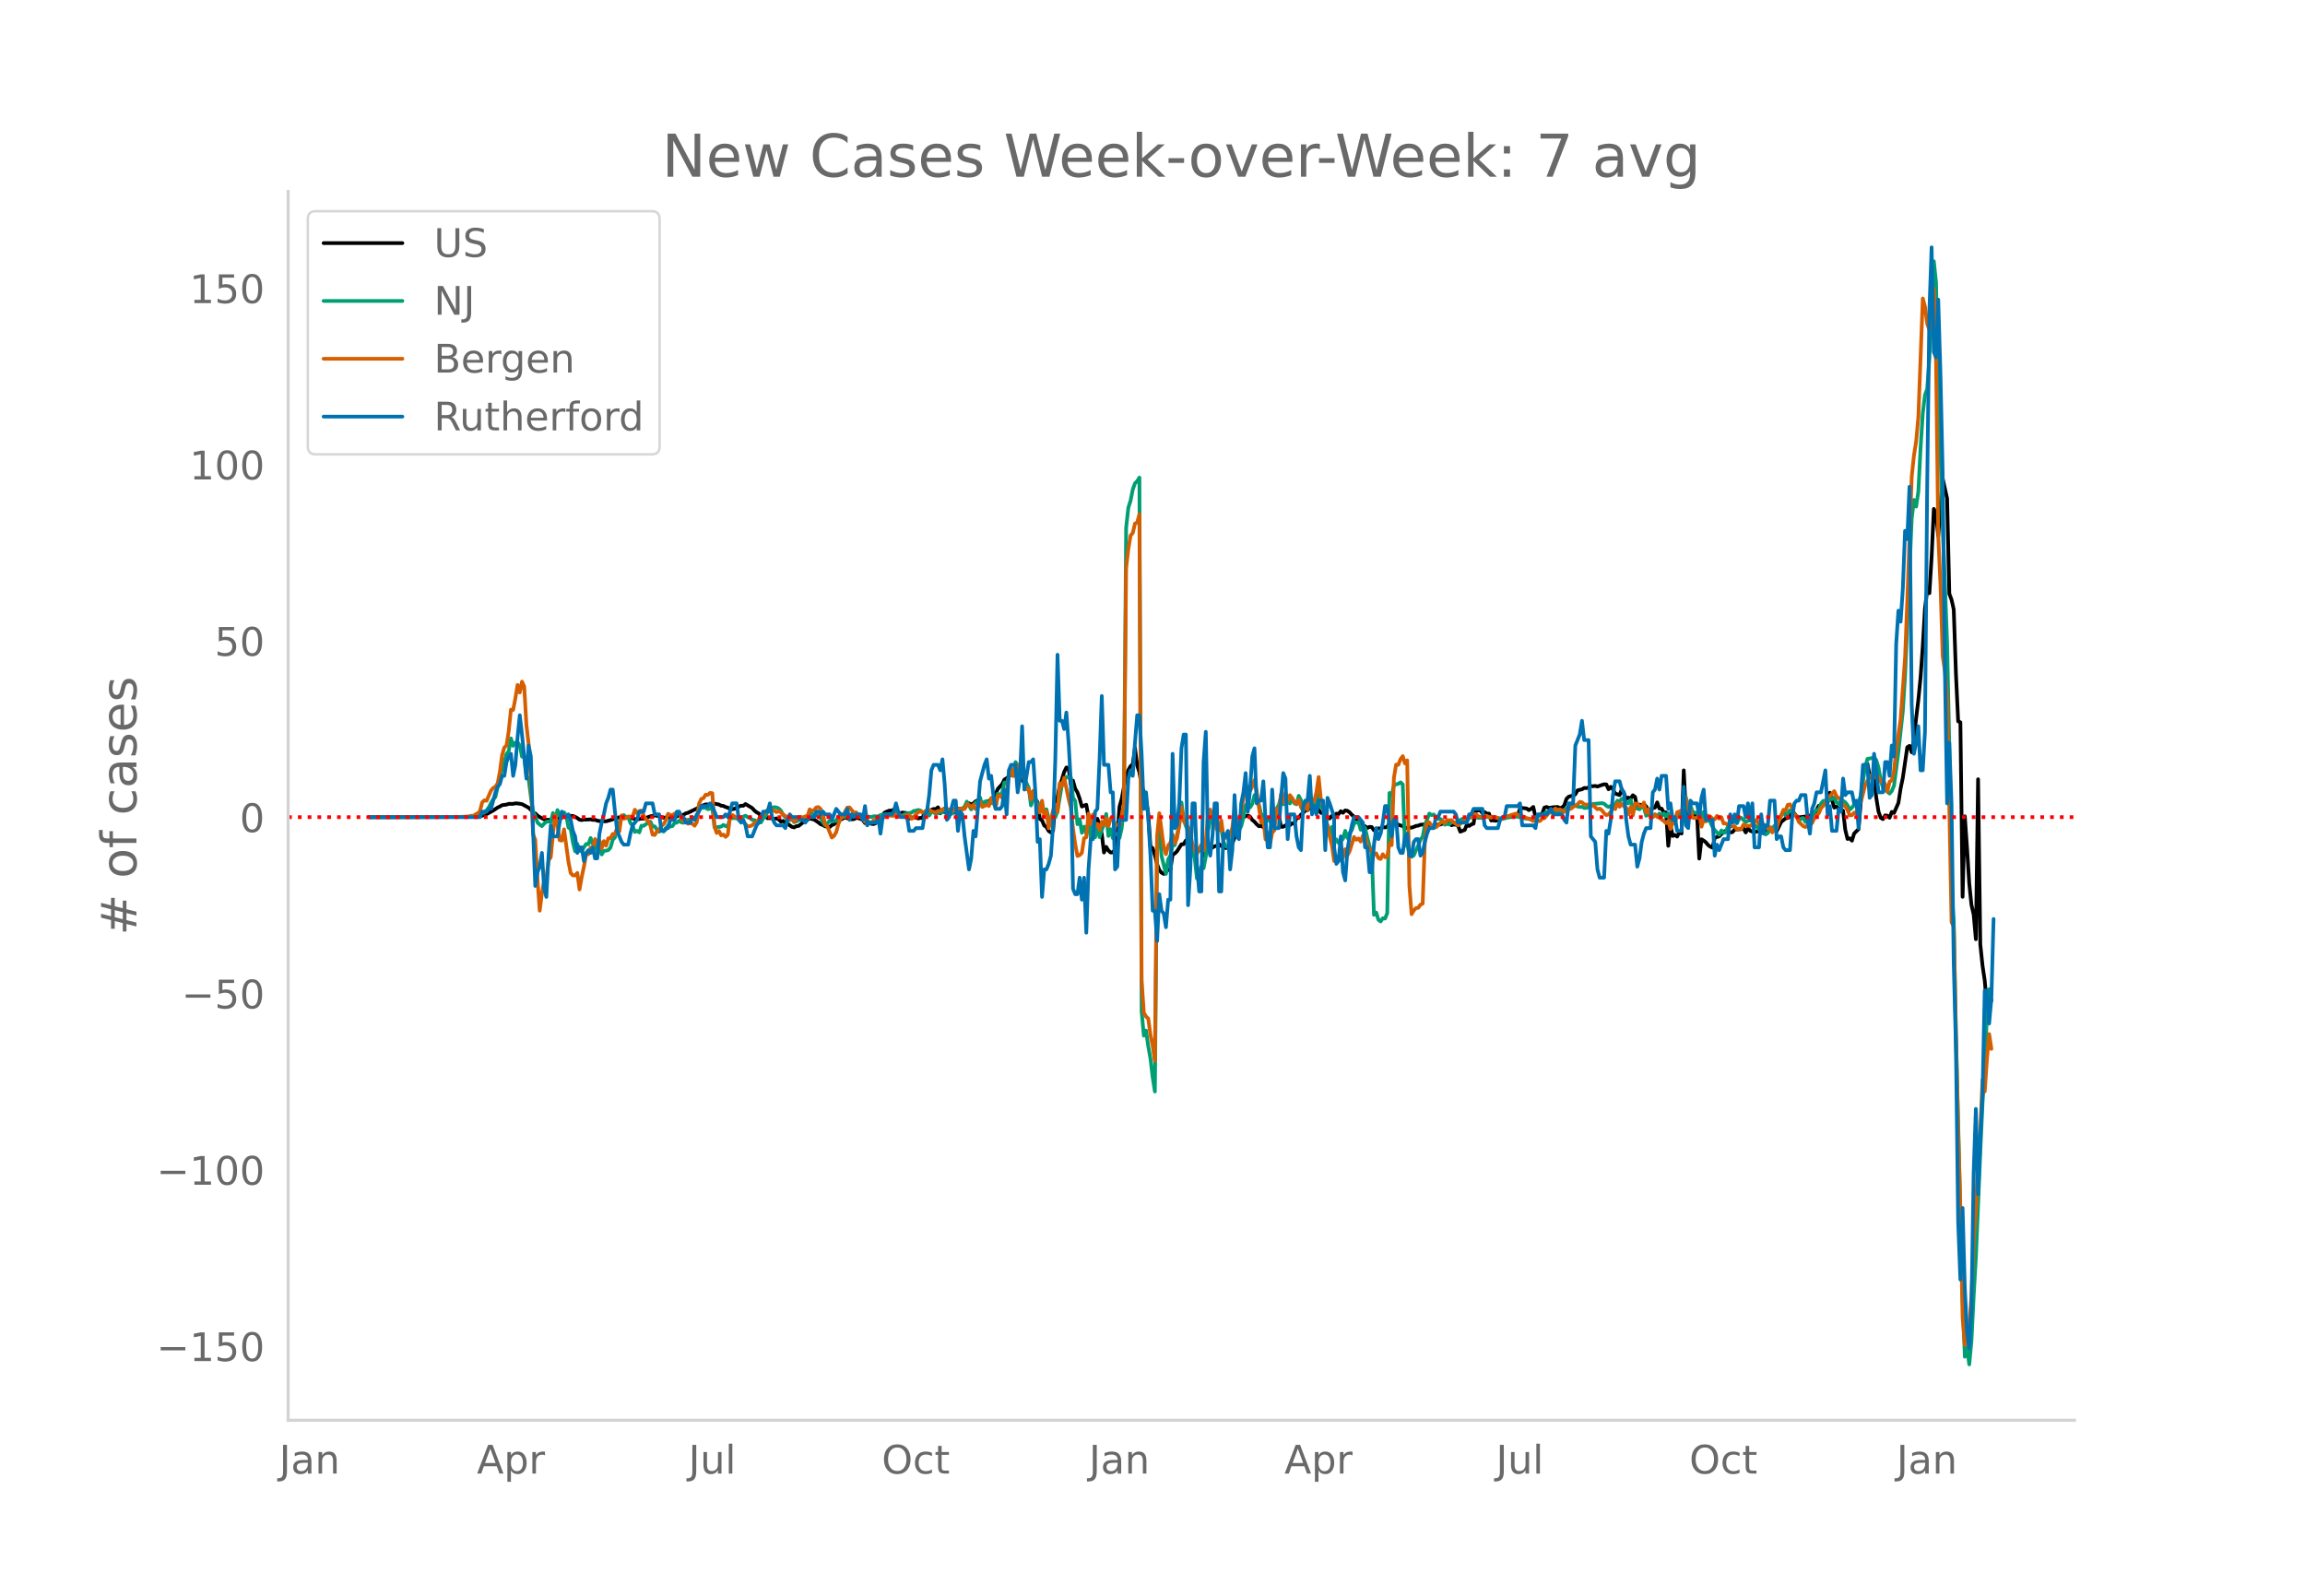 <svg height="864" viewBox="0 0 936 648" width="1248" xmlns="http://www.w3.org/2000/svg" xmlns:xlink="http://www.w3.org/1999/xlink"><defs><style>*{stroke-linecap:butt;stroke-linejoin:round}</style></defs><g id="figure_1"><path d="M0 648h936V0H0z" style="fill:#fff" id="patch_1"/><g id="axes_1"><path d="M117 576.72h725.4V77.76H117z" style="fill:none" id="patch_2"/><path clip-path="url(#pb5b5e37cc5)" d="m149.973 331.808 40.43-.104 3.593-.146 1.797-.33 1.797-.615 1.797-1.002.898-.493 1.797-1.203.899-.415.898-.543 1.797-.227.898-.314 1.797.008.899-.204.898.032 1.797.279 2.695 1.457.899.863.898 1.085.899.347.898.91.899.59 1.796.92.899.194.898-.003.899.208.898-.423.899-.154.898-.036.899-.327.898-.449.898-.581.899-.2.898.362 1.797.048.899.348.898.499.898.682.899.124.898-.184 1.797-.01.899-.096.898.222.899-.02.898.325.898.194 2.696.088 1.797-.518.898-.282.899-.532.898-.006.898-.33 1.797.047.899.011.898-.144.899.432.898.047.898.39.899.124 1.797-.356.898.026 2.696-.94 1.796-.357 1.797.289.899.404.898.242 1.797-.256.898.46 2.696-.738.898-.502.899.004.898-.204.899-.534.898-.241 3.594-1.733 1.797-1.097.898-.224.899-.366.898.082 1.797-.3.898-.079 1.797.351.899.49.898.076.898.476.899.218.898.627.899.035.898-.188 1.797-.885.899-.363.898.037.898-.715 2.696 1.616.898.993.899.738.898.467.899 1.339.898.006.898-.162.899.78.898-.06.899.115.898.271.899-.288.898.439.898.89.899-.29.898.686.899.461 1.797 1.277.898.217.899-.52.898-.07 2.695-2.143 1.797-.887 1.797.433 1.797 1.201.898.737.899.285.898.547.899.076.898.216.899-.782.898-.378.898-.846 3.594-1.982.899.424.898-.556.899.946.898-.075.898-.499.899.121.898.282.899.462.898 1.245.899-.858 1.796 1.196.899.05.898-.423 1.797-3.018.899-.315.898-.971 1.797-.73.898.02.899-.395.898.755.899.227.898.459.899-.273 1.797.243.898 2.222.898-.506.899.11.898-.082.899.417.898-.262.899.198.898-2.658.898.445 1.797-1.197.899-.397.898.075.899-.745.898 2.46.899-.772.898.257.898.062.899-.381.898.172.899.412.898-1.983.899.332.898.153.898-.05.899-.208.898-1.54.899-.544.898.512.899-.473.898-.826.899-.36.898.017.898 1.258.899-.165.898-.634.899-.264.898-.533.899-.943.898-1.146.899-2.25 1.796-1.983.899-1.827.898-.536.899-.725.898-.98.899.538.898-.16.898.021.899 1.587.898.336.899 1.15.898 1.952.899 1.259 1.797 3.068.898.352.898 1.315.899 6.755.898.647.899 2.084.898.64.899 1.56.898.615.899-.765.898-12.42.898-1.157.899-4.664.898-2.522.899-3.044.898-1.815.899.127.898 6.686.898-1.472.899 3.27.898 1.465.899 2.525.898 3.244 1.797-.72.899 4.89 1.796 1.999.899-.266.898-.938.899 2.629.898 3.533.899 7.538.898-2.28.898 1.465.899.82.898-.057.899-1.138.898-5.093.899-12.253.898-3.228 1.797-9.527.898-2.157.899-1.61.898-.735.899-6.683.898 7.133.899 2.692.898 5.506.899 2.432.898 3.345.898 5.617.899 13.368.898.625.899 2.788.898 3.719.899 2.368.898 1.072.898.513.899-.788.898-.963.899.139.898-6.273.899-.42.898-.88 1.797-2.87.898-.01.899-1.53.898 1.88.899-.058.898.366.899 1.012.898.509.899-.328.898.663.898 2.128.899-1.03.898-.646.899-1.28.898-.327.899-.534.898-.188.898-.695.899.809.898-.025.899.864.898-.515.899-.334.898-.929 1.797-5.057.898-1.798.899-2.49.898-1.366.899-.491.898-.27.899.434.898 1.35.899.723.898 1.04.898.806.899-.06.898.41.899-2.53.898-.78.899.051.898-.355.898-.692.899.059.898-.547.899 4.686.898-.024.899-.57.898-.186.899.126.898-.742.898.107.899-2.175.898-.223.899-1.262.898-.658.899-1.086.898-.088.898-.88.899-1.151.898-.204.899 2.053.898.036.899 1.233.898.177.899 1.123.898.634.898.358.899-1.067.898.3.899-1.179.898.176.899-1.175.898.656.899-.973.898.155.898.625.899 1.011.898.717.899 1.106.898-.187.899 1.973.898.992.898.043.899.707.898-.466.899.076.898 1.325 1.797-.793.899.075.898-.58.898.144.899-.24.898-1.592 2.696.338 1.797.695.898.208.898.997.899-.25 1.797-.093.898-.28.899-.405.898-.105.898-.376.899-.046.898-.159.899-.027 1.797.722 2.695-.498.898-.08 1.797-.743.899-.248.898.258.899 1.032.898-.297.898.07.899.4.898 2.432 1.797-.69.899-2.123.898.506.899-.644.898-.287.898-5.414.899.066.898-.12.899 1.14.898-.379.899.627.898-.004.899 2.803.898-.092.898.21 4.493-1.662.898.006.898-.171.899.063 1.797-.274.898-2.977.899-.2 1.797.2.898.664.898-.522.899-.767.898 4.113.899-.587.898-.41.899-.235.898-2.603.899-.284.898.4 1.797-.28 1.797-.112.898.436.899-.201.898-.867.898-2.661.899-.87.898-.277.899-.083.898-.63.899-1.594 1.797-.42.898-.547.898.064.899-.265.898-.572.899.076.898-.138.899.256 1.796-.647.899-.256.898.035.899 1.977.898-.988.899 1.056.898 1.66 1.797.632.898-2.386.899 1.844.898 2.131.899-.58.898.426.899-1.364.898.686.899 4.622.898-1.477.898.169.899-.435.898.992.899 1.478.898-.301.899-.474.898-.26.898-2.102.899 2.498.898.046.899 1.563.898-.042.899 13.569.898-8.155.899 4.167.898-.432.898.668.899-1.688.898.444.899-25.65.898 18.034.899-.798.898.658.899-.36.898.849.898-.328.899 17.763.898-7.836.899.542.898.707.899 1.094.898.675.898.382.899-3.96.898-.379.899-.232.898-.957.899-.791.898-.575.899.167.898.543.898-.118.899-1.024 2.695-.17.899-.348.898 1.678.898-1.727.899 1.05.898.35.899.095 1.797-.312.898-2.953.899 2.547.898.034.898-.587.899-.193.898-.005.899.26.898.924 1.797-3.708 1.797-1.493.898-.206.899-.426.898-2.212.899.887.898 1.098.899.457 2.695-.372.898 1.067.899-1.03.898-1.49.899.958.898-2.152.899-1.68.898.106.898-1.264 1.797-.159.899-3.999 1.797 6.051.898-.389.899.741.898.326.898.608.899 7.797.898 3.642.899-.246.898.946.899-2.938 1.796-1.753 1.797-22.26.899-3.108.898-1.125.899 4.755 1.797 1.341.898 7.671.898 5.604.899 2.51.898.55.899-1.514.898.114.899.842.898-2.37.898.43 1.797-4.09.899-5.896.898-4.347 1.797-12.359.899-.563.898 2.616.898-5.056.899-8.765.898-7.395.899-9.16.898-12.525.899-15.502.898-7.492.899 1.266.898-14.633.898-19.57.899 1.894.898 9.08 1.797-23.277 1.797 8.015.898 38.72.899 2.417.898 3.987.899 26.208.898 19.21.899.388.898 70.87.899-32.69.898 12.75.898 14.416.899 8.8.898 3.916.899 10.023.898-64.953.899 67.068.898 8.57.899 6.072.898 10.375.898.296.899-2.676h0" style="fill:none;stroke:#000;stroke-linecap:round;stroke-width:1.5" id="line2d_1"/><path clip-path="url(#pb5b5e37cc5)" d="m149.973 331.807 40.43-.096 2.695-.258.898-.194.899-.331.898-.684.899-.28.898-.897.898-1.23.899-1.795.898-1.5.899-.96 1.797-8.089.898-3.325.899-2.6.898-3.382.898-1.129.899-5.214.898 3.006.899-1.309.898-.163.899 1.301.898 4.572.898-.085.899 7.762.898 1.396.899 7.14.898 5.979.899 1.845.898 2.732.899.81.898.638.898-1.018.899-.767.898-.129.899.314.898-3.736.899 3.623.898-4.807.899 1.98.898 1.226.898-2.266.899 1.262.898 4.896.899.585.898 5.395.899 3.623.898-2.935.898 2.704.899.281.898-1.681.899-1.31.898.094.899-2.518.898 2.419.899.221.898 2.515.898-1.181.899 2.722.898-1.453.899-.097.898-.233.899-1.034.898-3.174.899-.93.898-3.92.898-2.417.899-1.22.898-1.53.899.811.898-.016.899 2.44.898 1.1.898 2.513.899-.426.898.608.899-2.713.898.041 1.797-1.287.899-.417.898 1.932.898.012.899 1.35.898.812.899-.748.898.652.899-.848.898-1.688.898.541.899-.21.898-1.315.899-.066.898-.811.899.69.898.171.899-1.15 1.796-.091.899-.373.898.064.899-.355.898-4.192.899.097.898-.124.899.071.898.54.898-.185.899-.511.898 8.02.899.002 1.797-.254.898-.695.898.47.899.258.898-3.522.899.06.898-.088 1.797.447.899-.585 1.796-.778.899.645.898.248.899.783.898.136 1.797.965.899-.062.898-1.649.898-.732.899-2.087 1.797-1.389.898-.336.899.131.898.405.898.908.899 1.658.898 1.046.899.73.898.42.899-.48.898 1.295.899-.33 3.593-1.856.899-.258.898-1.244.899.205.898.815.898-.138 1.797 1.025.899 1.93.898 1.129.899-.785.898-1.074.899.325 1.796-.302.899-1.757.898-.802.899.993.898-.018.899-.486.898-.132.899-.357.898.314.898-.053.899-.36 2.695.795 2.695.327.899-.34.898.077.899-.043.898-.489.899-.092.898-.228.899.028.898.258.898-.392.899-.129.898.39.899.099.898.345.899-.11.898-.639 2.695-.548.899-.65.898-.126.899-.302.898.212.899.73.898.496.898-.33.899 1.15.898-1.46.899.154.898.645.899-.454.898-.014.899-.428.898-1.45.898 2.33.899.414.898-.352.899-.92.898-1.761 1.797 1.607.898-1.193.899-.668.898-2.084 1.797 3.153.899-1.518.898-1.264.899-.454.898-1.603.898 3.503.899-1.75.898-.295.899 1.11.898-.306.899-.056.898 1.719.899-5.494.898.793.898-1.24.899-4.09.898.348 1.797-4.996.899 1.585.898-5.194.898 1.218.899 3.925.898-.845.899 1.934.898 2.32.899 1.923.898 7.129.899-2.767h.898l.898 2.267.899.919.898-.553.899 2.725.898-1.016.899 4.038.898-.19.899-.55.898-.067.898-2.53 1.797-10.847.899-1.76.898-1.241.899.193.898-.016.898 8.248.899 1.396.898 9.367.899-1.985.898 5.482.899-2.483.898 2.745.899-5.203.898 6.83.898-6.673.899 6.592.898-4.945.899 4.906.898-3.027.899-2.114.898-4.277.898 8.927.899-2.764.898 3.646.899-1.845.898.132.899 1.665.898-3.925.899-9.685.898-112.342.898-8.183.899-2.822.898-4.586.899-2.485.898-.893.899-1.442.898 216.744.899 9.87.898-2.055.898 6.38.899 5.012.898 7.628.899 5.726.898-101.968.899-3.96.898 10.285 1.797 7.292.898-5.899.899-1.488.898-4.086.899-.248 1.797-8.181.898-9.1.898 6.962.899 2.58.898 2.114 1.797 8.396.899 2.66.898 8.163 1.797-4.925.898.751.899-4.729.898-10.498.899-4.201.898-2.907.899-.025.898 5.086.898.373.899.854.898 5.344.899 1.72.898.438.899.29.898-4.669.899-5.47.898 1.223.898 1.682.899-1.564.898-3.476.899-4.92.898-1.142.899 1.89.898-1.395.899-3.602.898 1.568.898 2.29.899 3.846.898.528.899 2.932.898-1.626.899 1.126.898-2.31.898-1.587.899-1.285.898-1.52.899-3.11.898 2.87.899-1.044.898-.085.899.788.898-2.066.898 1.985.899.429.898-3.444.899 1.735.898 2.731.899-2.374.898 2.96.898-3.085.899-.324.898 2.34.899.488.898-5.049.899 5.245.898-.05.899 4.539 1.796 5.737.899-2.305.898 6.771.899-1.69.898 1.44.899-.669.898-1.002.899-3.231.898 2.881.898-1.985.899-1.207.898-2.693.899-.405.898-.143.899 3.126.898-1.36.898.632.899 3.996.898 3.367.899 2.804.898 25.094.899-.922.898 2.94.899.686.898-1.313.898.126.899-2.208.898-48.774.899.933.898-4.105.899-.357.898-.2.899-.588.898.837.898 24.919.899-1.56.898 5.669.899.354.898-.566.899-2.154.898-1.817.898-2.366.899-1.213.898-4.61 1.797-4.815.899.608.898-.235.899 1.018.898.783.898.016.899.691.898 1.647.899-.334.898.2.899-.785.898-.058.898.168.899-.124.898-.951.899-.52.898-.042.899.193.898-.617.899-.076.898-.4.898.105.899.488 2.695-.147.899-.433.898.38.899-.025.898-.157.898.14 2.696.69 1.797-.528 3.593-.565 1.797.337 1.797.456 2.695.396 4.493-1.916.898-.438.899-.64 2.695-.01.898-.269 1.797.134.899-.198.898-.58.898-.427.899-.735.898-.17.899-.053.898-.258.899.366.898.196.899-.072.898.473.898-.021 1.797-.719.899-.882 3.593-.332.899.21.898.862.899.467.898-.4.899.002.898-.625.899-1.538.898.313.898-1.06.899.286.898 1.071.899.507.898-1.377.899 3.296.898-.164 1.797.643.898-1.025.899.313.898 3.326 1.797-.935.899 1.004.898-.541.898.612.899-1.05.898 1.172.899-1.239.898 1.235.899-1.288.898 4.71.899-2.406.898 1.888.898-4.113.899.156.898-.62.899 1.956.898-7.965.899 5.616.898-2.488.899 2.808 1.796.433.899-1.115.898 3.586.899-2.992.898 3.35.899-.35.898 1.192.898 1.983.899 1.249 1.797 1.92.898-1.798.899.979.898-.208.899-2.632.898-1.27.898-.084.899-.482.898.776.899-1.748.898-.442 1.797 1.714.898-.54.899-.09.898.38.899 1.572.898.62.899 1.188.898-.242.899.917.898 1.23.898-.592.899-1.864.898-.147 1.797-1.822.899-1.472.898-1.895.899-1.537.898 1.666.898-.926.899-1.237.898.686.899 1.136.898.4.899 2.207.898-1.103.898-.191.899 1.651.898-.352.899-1.168.898-.763.899-1.796.898-.822.899-.143.898-2.45.898-1.104.899-.06.898.07.899-.763.898.041.899-.75.898 2.012.899.758.898-1.442.898.115.899.627.898 1.182.899 1.773.898-.843.899-1.19.898.667.898-1.658.899-2.84 1.797-11.625.898-3.132 1.797-.318.899-.207.898 1.05.898 3.038.899 5.164.898 2.95.899 1.055.898.58.899.782.898-1.04.898-2.15 1.797-13.873 1.797-16.528.899-14.248 2.695-63.782.898-7.626.899 2.715.898-6.087.899-17.62.898-14.174.899-7.46.898-2.472.899-12.62.898-21.59.898-17.597.899 8.648.898 45.983.899 23.138.898 29.024 1.797 48.205.898 42.806.899 57.171.898 13.085.899 46.27 2.695 107.268.899 23.221.898-3.798.898 6.924.899-9.503.898-18.21.899-15.706 1.797-42.912.898-19.748.899-14.39.898-21.792.898-10.111.899 1.769h0" style="fill:none;stroke:#009e73;stroke-linecap:round;stroke-width:1.5" id="line2d_2"/><path clip-path="url(#pb5b5e37cc5)" d="m149.973 331.807 36.836-.11 3.594-.131.898-.307.898.022.899-.593.898-.417.899-.921.898-3.534.899-.834.898.176 1.797-4.148.898-1.053.899-.527.898-1.338.899-4.675.898-6.737.899-3.116.898-.834.898-5.838.899-8.734.898.11.899-4.697.898-5.442.899 3.072.898-4.41.898 1.996.899 15.603.898 7.77.899 14.264.898 22.406.899 2.216.898 15.999.899 12.75.898-7.132.898-5.004.899-1.12.898-7.153.899-1.295.898-9.459.899-7.637.898 3.797.899 6.364.898.198.898-4.587 1.797 13.167.899 4.587.898.944.899.022.898-1.01.898 6.715.899-5.113.898-4.191.899-5.026h.898l.899-2.721.898.57.899-3.994.898 1.536.898-.965.899 3.204.898-2.94.899 1.843.898-2.963.899-.11.898-1.668.899.066.898-2.523.898 1.36.899-6.452.898 1.317.899-.176.898-.68 1.797.022.898-2.787.899 1.426.898-.877.899-.198.898 2.107.899 1.448.898.659.899 1.777.898 3.797.898.11.899-1.493.898-.746.899-1.383.898-.768.899-1.492.898-2.7.898.462.899.175.898-.746.899-.176.898-.307.899 2.59.898 1.119.899-.549.898 1.449.898-.176.899.154.898.856.899-1.493.898-7.527.899-1.865.898-.33.899-1.404.898.066.898-.812.899.154.898 13.562.899 2.59.898-.813.899 1.778.898-.33.898.944.899-.877.898-7.22.899-.812 1.797 1.14.898.418.899-.483.898 1.624.898 1.097.899.834.898-.066.899-.35.898-.966.899-.154.898-1.448.899-.834.898-1.164.898-.526.899-1.23.898.747.899-.9 1.797 1.098.898-.396.898.55.899.877.898.505.899 1.031.898.351.899-.483.898 1.449.899-.944 1.796-1.01.899.308.898-.483.899-.044.898-2.809.899.659.898-.352.898-1.119.899-.11.898.834.899 2.151.898 4.17.899.724 1.797 4.477.898-.659.898-1.558.899-3.313.898-2.107.899-.878.898-2.019.899-1.602.898-.11 1.797 2.217.898-.198.899 1.207 1.797 1.383.898 1.295.899-.352.898.571.898.11.899-1.098.898-.043 1.797-.637.899.022.898-1.01.899.045.898-.198 1.797.154.898-1.624.899.175.898 1.405 1.797.35.899-.614.898-.087.898 1.536.899-.351.898-1.537.899-.702.898-.46.899.46.898-.066.898-.855.899-.11.898.592 1.797.417.899-.548.898-.022.899-.659 1.796-.22.899.352.898.505.899-.198.898-1.119.899 1.12.898-.79.898.416.899-.241.898-1.866.899.286.898.987.899-1.075.898 1.778.899-.637.898-2.37.898 2.129 1.797-.812.899.417.898-3.226.899 1.382.898 2.568.899-4.806.898-.198.898.988.899-2.15.898.394.899-7.351.898-2.963.899 3.248.898-3.116.898-1.427.899.79.898-.11.899 5.904.898 3.292.899-.066.898 4.17.899-3.468.898 3.182.898 4.301.899 1.317.898-4.784.899 6.342.898-2.063.899 6.891 1.797-7.242.898-2.414.898 3.073.899-11.741.898 1.163.899-3.336 1.797 8.537.898 3.511.898 8.69.899 6.255.898 4.784.899-.351.898-.944.899-5.925.898-.417.899-9.59.898 4.257.898-3.84.899 4.543.898-.834.899 2.458.898-3.292.899 1.382.898-2.699.898 3.138.899-3.27.898.549.899 1.865 1.797.637.898-4.17.899-4.784.898-95.77.898-7.593.899-5.464.898-1.076.899-3.818.898-.395.899-3.402.898 189.214.899 13.255.898 1.514.898.834.899 6.65.898 4.389.899 6.144.898-91.424.899-9.152 1.796 13.804.899 2.831.898-3.533.899-1.12.898-3.357.899 3.511.898-1.953.899-5.31.898-7.374.898 5.53.899 1.426.898 1.207.899 2.831.898 4.06.899 2.348.898 1.624.899-2.085.898-1.645.898 2.37.899-3.71.898-10.928.899-1.997.898 3.577.899.461.898 4.038.898.285.899-3.928.898 6.693.899.373.898-1.185.899.11.898-3.182.899-7.198.898 6.298.898-1.755.899-3.16.898-6.32.899-3.315.898-1.053.899 1.712.898-1.822.899-2.611.898 4.652 1.797 12.597.898-1.405.899 8.252.898-2.765.899 4.828.898-4.806.898-1.01.899-8.69.898.702.899-6.627.898 3.357.899-4.016.898 3.336.899-2.282.898 1.14.898 1.625.899.724.898-1.624.899 2.919.898 1.69.899-2.393.898 1.778.898-4.301.899.548.898.264.899-3.621.898-6.101.899 9.13.898 2.26.899 7.483.898.79.898 4.455.899 3.555.898 6.43.899-1.953.898 1.734.899-2.656.898 1.427.899-3.358.898 2.502.898-1.712 1.797-5.75.899 1.12.898-.527.899 1.273.898-2.392.898.285.899 3.665.898 1.975.899-.483.898 2.239.899-.505.898 1.91.899.372.898-1.931.898 1.207.899-.066.898-5.618.899.768.898-27.278.899-5.42.898.087.899-2.304.898-1.207.898 2.963.899-1.23.898 50.848.899 11.587.898-1.514.899-.965.898-.11.898-1.273.899-.395.898-25.544.899-7.33.898-.154.899 1.383.898.175.899.44.898-.769.898-.987.899-.68.898.745.899-1.163 1.797-.044.898.988.898.527.899.658 1.797-1.47.898-.593.899-.307 1.797-1.405.898-.746.898-.153.899.943.898.154.899-.066.898-.33.899.067.898.46.899.22.898-.33 1.797.55.898.526.899-.307.898-.724.899-.066 1.796-.68 1.797-.527.899.33.898.811.899-.11.898.264.899.504.898.154 1.797 1.01.898-.22.899.198.898.022.899-.944.898-.198 1.797-2.106.898-.395 1.797-1.427.899.57.898-.24 1.797.965 1.797-1.053.898-.154.899-.724 1.797-1.098.898-.987.899.175.898.834.898.176.899-.132.898.637.899-.417.898 1.031.899.702.898-.263.898.702.899 1.141.898.79.899-.24.898-1.098.899-1.514.898.417.899-2.48.898 1.536.898-1.229.899 1.097.898.57.899 2.546.898-2.874.899 3.313.898-4.718.899-.022.898 1.141.898.066.899-1.624.898 4.258.899-1.515.898 2.414.899.856.898-1.185.898 1.032.899.329 1.797 1.382.898.812.899-.877.898 3.27.899-2.788.898.132.898-4.148.899-.307.898-.439.899 1.888.898-6.65.899 4.455.898-.132.899 3.358.898.22.898-.22.899-1.427.898 5.114.899-2.765.898.658.899-2.348.898.373.898.834.899.241.898-1.36.899 1.075.898-.549.899 2.546.898-.022 1.797 1.25 1.797-.13.898 1.36.899-.395.898.153.899-1.821.898.439 1.797.175 2.695-2.523.899 2.128.898-1.492.899 1.251.898.966.898.768.899-.615.898 2.15.899-1.491.898-.154.899-3.16.898-1.975.899-2.436.898.285.898-2.304.899-.176.898 1.493.899 2.94.898.264.899 2.436 1.796 1.711.899.351.898-.79.899-1.711.898.877.899-1.997.898-1.14.899-.79.898-2.13 1.797-1.865.898-2.809.899-.153 1.797-2.063.898 2.04.899.878.898.022.898 2.941.899.198.898 1.667.899 2.063.898-.044.899-1.053.898.373.898-3.094.899-1.558 1.797-6.957.898-1.712.899-1.163.898-1.36.899 1.25.898-1.01.898.79.899 1.91.898-.746.899 1.756.898 2.984.899-4.016.898-.526.898-3.929.899-8.273 1.797-12.728 1.797-25.062.898-22.977 1.797-50.43.898-8.515.899-5.662.898-9.964 1.797-48.148.899 3.358.898 6.913.899 2.523.898-7.549.898-9.327.899 30.22.898 70.62.899 19.619.898 28.836.899 6.1.898 10.36 1.797 91.555.898 1.91.899 45.47.898 37.659.899 32.61.898 43.124.899 10.907.898-.659.898-6.627.899-12.794.898-22.056.899-12.618.898-21.902.899-10.687.898-20.322.899 4.784.898-13.255.898-10.073.899 6.013h0" style="fill:none;stroke:#d55e00;stroke-linecap:round;stroke-width:1.5" id="line2d_3"/><path clip-path="url(#pb5b5e37cc5)" d="M149.973 331.807h44.922l.898-2.235h1.797l.898-1.118h.899l1.797-6.706.898-2.235.899-1.118.898-3.353h.899l.898-5.589.898-2.235.899-1.118.898 8.942.899-4.471.898-11.177.899-8.942.898 7.824 1.797 17.883.898-13.412.899 4.47.898 30.179.899 22.354.898-5.588.899-2.236.898-5.588.898 14.53.899 3.353.898-16.766.899-12.294.898 4.47h1.797l.899-5.588.898-4.471.898 2.235h.899l.898-1.117.899 2.235.898 4.471.899 2.235.898 6.707.898-2.236h.899l.898 5.589.899-3.353.898-1.118.899 1.118.898-2.236.899 4.471h.898l.898-10.06.899-4.47.898-3.353.899-4.471.898-2.236.899-3.353h.898l.899 8.942.898 7.824 1.797 4.47.898 1.119h1.797l.899-4.471.898-3.353 1.797-2.236.898-3.353h1.797l.899-3.353h2.695l.898 4.47h1.797l.899 6.707h.898l.899-1.118h.898l.898-3.353h1.797l.899-3.353h.898l.899 2.235h.898l.899 2.236h1.796l.899-2.236.898 1.118.899-2.235.898-1.118.899-2.235h2.695l.898-1.118.899 1.118 1.797 4.47h2.695l.898-1.117.899 1.117.898-2.235.899-3.353h1.797l.898 6.706.899 1.118.898-1.118.898 2.236.899 4.47h1.797l1.797-4.47.898-1.118 1.797-4.471h1.797l.898-3.353.899 5.588.898 2.236.899 1.118h2.695l.898 1.117.899-3.353.898-2.235.899 1.117h2.695l.898 1.118h.899l.898 1.118 1.797-2.236h1.797l.898-2.235h.899l.898 1.118.899-1.118.898 1.118h1.797l.899 2.235 1.796-4.47 1.797 2.235h1.797l.899-2.236.898 4.471.899-2.235.898 1.117.898-1.117h1.797l.899 2.235.898-5.588.899 7.824.898-1.118h2.695l.899-2.236.898 6.707.899-6.707.898-1.117h2.695l.899-1.118.898-3.353.899 3.353.898 2.235h2.696l.898 5.589h1.797l.898-1.118h2.696l.898-5.588.898-1.118.899-6.706.898-10.06.899-2.235h1.797l.898 2.235.899-4.47.898 10.059.898 14.53.899-1.118 1.797-6.706h.898l.899 12.295.898-7.824.898 1.118.899 8.941 1.797 13.413.898-4.47.899-11.178.898 2.235 1.797-22.354 1.797-6.706.898-2.236.899 7.824.898-1.117.899 7.824.898 5.588h1.797l.898-1.117.899-6.707.898 10.06.899-17.884.898-2.235h1.797l.898 11.177.899-5.589.898-21.236.899 25.707 1.797-11.177h.898l.899-1.118.898 13.413.898 20.119.899-1.118.898 23.472.899-11.177h.898l.899-2.235.898-3.354.899-12.294.898-26.826.898-42.473.899 26.825h.898l.899 3.353.898-6.706.899 12.295.898 15.648.898 43.591.899 2.236h.898l.899-6.707.898 8.942.899-8.942.898 22.355.899-25.708.898-12.295h.898l.899-11.177.898-1.118.899-20.119.898-25.707.899 27.943h1.796l.899 11.177h.898l.899 31.296.898-1.118.899-19h2.695l.898-16.767.899-3.353.898 2.236.899-13.413.898-11.177h.899l.898 15.648.899 22.354.898-6.706.898 10.06.899 15.647.898 22.355h.899l.898 12.295.899-19.001.898 6.706.898 1.118.899 5.588.898-11.177h.899l.898-59.24.899 30.18.898-1.118.899-8.942.898-22.354.898-5.59h.899l.898 69.3.899-14.53.898-26.826h.899l.898 24.59.899 11.177h.898l.898-52.533.899-12.295.898 45.827.899 4.47.898-7.824.899-13.412h.898l.898 35.767h.899l.898-23.472.899 1.117.898-2.235.899 15.648.898-7.824.899-22.354.898 16.765.898 1.118.899-14.53.898-4.471.899-7.824.898 15.648.899-8.942.898-13.412.899-3.353.898 22.354.898-1.118h.899l.898-7.824.899 15.648.898 11.177h.899l.898-23.472.898 15.648h1.797l.899-12.295.898-10.059.899 2.235.898 24.59.899-10.06h1.796l.899 8.942.898 4.471.899 1.118.898-17.883.899-2.236h.898l.898-10.06.899 15.649.898-3.353.899 3.353.898-5.589h1.797l.899 20.119.898-21.237.898 2.236 1.797 5.588v12.295l.899 6.707.898-1.118.899-10.06.898 14.53.899 3.354.898-12.295.898-5.589.899-4.47.898-3.354h1.797l1.797 2.236.898 10.06h.899l.898 10.059h.899l.898-11.177.899-6.707.898 4.471.899-2.235.898-4.471.898-6.706h.899l.898 7.824.899 4.47.898-6.706.899-1.118.898 12.295.899 2.236h.898l.898-6.707.899-1.117.898 8.941h.899l.898-5.588.899-1.118h.898l.898 6.706.899-1.117.898-4.471.899-3.353.898-2.236h1.797l.899-4.47h.898l.898-2.236h5.391l.898 1.118.899 3.353h3.594l.898-3.353h.899l.898-2.236h3.594l.898 6.707.899 1.117h4.492l.898-3.353.899-1.118h.898l.899-4.47h4.492l.898-1.118.899 8.942h4.492l.898 1.117.899-5.588h3.594l1.796-2.236.899 2.236h3.594l.898 2.235.898 1.118.899-7.824h1.797l.898-23.472 1.797-4.471.899-5.589.898 7.824h1.797l.898 39.12 1.797 2.236.899 11.177.898 3.353h1.797l.898-19.001.899 1.118.898-5.589.899-10.06.898-5.588h1.797l.898 3.353.899 1.118.898 11.177.899 6.706.898 3.354h1.797l.899 8.941.898-3.353.898-6.706.899-3.353.898-2.236h1.797l.899-14.53.898-1.118.898-4.47.899 4.47.898-5.588h1.797l.899 13.412.898-2.235.899 6.706.898-1.118.898 5.589h1.797l.899-17.883.898 15.648.899 1.117.898-11.177.899 1.118h1.796l.899 5.588.898-7.824.899-3.353.898 12.295h2.695l.899 14.53.898-4.47.899 2.235 1.797-4.47h1.797l.898-10.06.898 3.353.899-3.353.898 3.353.899-6.706h1.797l.898 4.47.898-5.588.899 6.706.898-6.706.899 17.883h1.797l.898-13.412.899 7.824.898-3.353h.898l.899-10.06h1.797l.898 15.648.899-1.118h.898l.899 4.471.898 1.118h1.797l.898-13.413.899-5.588.898-1.118h.899l.898-2.235h1.797l.898 10.06.899 5.588.898-10.06.899-2.235.898-4.471h1.797l1.797-8.942.898 17.884.899-3.353.898 10.059h1.797l.899-8.942.898 1.118.898-13.413.899 6.707.898-1.118h1.797l.899 4.47.898-1.117.898 11.177 1.797-25.707h1.797l.899 13.412.898-1.117.899-16.766.898 6.706.898 8.942h1.797l.899-12.295h.898l.899 5.589.898-12.295.898 4.47.899-45.826.898-13.412.899 4.47.898-13.412.899-23.472.898 3.353.899-21.237.898 88.3.898 20.119.899-4.47.898-6.707.899 17.883h.898l.899-15.648.898-99.477.899-71.534.898-25.707.898 42.473.899 2.236.898-23.472.899 30.178.898 40.238.899 79.358.898 54.768.898-24.59.899 24.59.898 64.827.899 34.65.898 70.416.899 23.472.898-29.06.899 32.413.898 17.884.898 6.706.899-15.648.898-55.886.899-25.708.898 34.65.899-22.355.898-17.883.899-42.473h.898l.898 13.412.899-10.06.898-32.413h0" style="fill:none;stroke:#0072b2;stroke-linecap:round;stroke-width:1.5" id="line2d_4"/><path clip-path="url(#pb5b5e37cc5)" d="M117 331.807h725.4" style="fill:none;stroke:red;stroke-dasharray:1.5,2.475;stroke-dashoffset:0;stroke-width:1.5" id="line2d_5"/><path d="M117 576.72V77.76" style="fill:none;stroke:#d3d3d3;stroke-linecap:square;stroke-linejoin:miter;stroke-width:1.25" id="patch_3"/><path d="M117 576.72h725.4" style="fill:none;stroke:#d3d3d3;stroke-linecap:square;stroke-linejoin:miter;stroke-width:1.25" id="patch_4"/><g id="matplotlib.axis_1"><g id="xtick_1"><g style="fill:#696969" transform="matrix(.16 0 0 -.16 113.382 598.378)" id="text_1"><defs><path d="M9.813 72.906h9.859V5.078q0-13.187-5-19.14-5-5.954-16.094-5.954h-3.75v8.297h3.078q6.531 0 9.219 3.672Q9.813-4.39 9.813 5.078z" id="DejaVuSans-74"/><path d="M34.281 27.484q-10.89 0-15.093-2.484-4.204-2.484-4.204-8.5 0-4.781 3.157-7.594 3.156-2.797 8.562-2.797 7.485 0 12 5.297 4.516 5.297 4.516 14.078v2zm17.922 3.72V0H43.22v8.297Q40.14 3.328 35.547.953q-4.594-2.375-11.234-2.375-8.391 0-13.36 4.719Q6 8.016 6 15.922q0 9.219 6.172 13.906 6.187 4.688 18.437 4.688h12.61v.89q0 6.203-4.078 9.594-4.078 3.39-11.453 3.39-4.688 0-9.141-1.124-4.438-1.125-8.531-3.375v8.312q4.921 1.906 9.562 2.844 4.64.953 9.031.953 11.875 0 17.735-6.156 5.86-6.14 5.86-18.64z" id="DejaVuSans-97"/><path d="M54.89 33.016V0h-8.984v32.719q0 7.765-3.031 11.61-3.031 3.858-9.078 3.858-7.281 0-11.484-4.64-4.204-4.625-4.204-12.64V0H9.08v54.688h9.03v-8.5q3.235 4.937 7.594 7.374Q30.078 56 35.797 56q9.422 0 14.25-5.828 4.844-5.828 4.844-17.156z" id="DejaVuSans-110"/></defs><use xlink:href="#DejaVuSans-74"/><use x="29.492" xlink:href="#DejaVuSans-97"/><use x="90.771" xlink:href="#DejaVuSans-110"/></g></g><g id="xtick_2"><g style="fill:#696969" transform="matrix(.16 0 0 -.16 193.633 598.378)" id="text_2"><defs><path d="M34.188 63.188 20.797 26.906h26.812zm-5.579 9.718h11.188L67.578 0h-10.25l-6.64 18.703h-32.86L11.188 0H.78z" id="DejaVuSans-65"/><path d="M18.11 8.203v-29H9.077v75.484h9.031v-8.296q2.844 4.875 7.157 7.234Q29.594 56 35.594 56q9.968 0 16.187-7.906 6.235-7.907 6.235-20.797T51.78 6.484q-6.218-7.906-16.187-7.906-6 0-10.328 2.375-4.313 2.375-7.157 7.25zm30.578 19.094q0 9.906-4.079 15.547-4.078 5.64-11.203 5.64-7.14 0-11.218-5.64-4.079-5.64-4.079-15.547 0-9.906 4.078-15.547 4.079-5.64 11.22-5.64 7.124 0 11.202 5.64t4.078 15.547z" id="DejaVuSans-112"/><path d="M41.11 46.297q-1.516.875-3.297 1.281Q36.03 48 33.89 48q-7.625 0-11.703-4.953-4.079-4.953-4.079-14.234V0H9.08v54.688h9.03v-8.5q2.844 4.984 7.375 7.39Q30.031 56 36.531 56q.922 0 2.047-.125 1.125-.11 2.484-.36z" id="DejaVuSans-114"/></defs><use xlink:href="#DejaVuSans-65"/><use x="68.408" xlink:href="#DejaVuSans-112"/><use x="131.885" xlink:href="#DejaVuSans-114"/></g></g><g id="xtick_3"><g style="fill:#696969" transform="matrix(.16 0 0 -.16 279.578 598.378)" id="text_3"><defs><path d="M8.5 21.578v33.11h8.984V21.922q0-7.766 3.016-11.656 3.031-3.875 9.094-3.875 7.265 0 11.484 4.64 4.234 4.64 4.234 12.656v31h8.985V0h-8.984v8.406Q42.047 3.422 37.718 1q-4.313-2.422-10.032-2.422-9.421 0-14.312 5.86Q8.5 10.296 8.5 21.578zM31.11 56z" id="DejaVuSans-117"/><path d="M9.422 75.984h8.984V0H9.422z" id="DejaVuSans-108"/></defs><use xlink:href="#DejaVuSans-74"/><use x="29.492" xlink:href="#DejaVuSans-117"/><use x="92.871" xlink:href="#DejaVuSans-108"/></g></g><g id="xtick_4"><g style="fill:#696969" transform="matrix(.16 0 0 -.16 358.055 598.378)" id="text_4"><defs><path d="M39.406 66.219q-10.75 0-17.078-8.016-6.312-8-6.312-21.828 0-13.766 6.312-21.781 6.328-8 17.078-8 10.735 0 17.016 8 6.281 8.015 6.281 21.781 0 13.828-6.281 21.828-6.281 8.016-17.016 8.016zm0 8q15.328 0 24.5-10.281 9.188-10.282 9.188-27.563 0-17.234-9.188-27.516-9.172-10.28-24.5-10.28-15.375 0-24.593 10.25-9.204 10.265-9.204 27.546t9.204 27.563q9.218 10.28 24.593 10.28z" id="DejaVuSans-79"/><path d="M48.781 52.594v-8.407q-3.812 2.11-7.64 3.157-3.828 1.047-7.735 1.047-8.75 0-13.593-5.547-4.829-5.532-4.829-15.547 0-10.016 4.829-15.563 4.843-5.53 13.593-5.53 3.907 0 7.735 1.046 3.828 1.047 7.64 3.156V2.094Q45.016.344 40.984-.531q-4.015-.89-8.562-.89-12.36 0-19.64 7.765-7.266 7.765-7.266 20.953 0 13.375 7.343 21.031Q20.22 56 33.016 56q4.14 0 8.093-.86 3.953-.843 7.672-2.546z" id="DejaVuSans-99"/><path d="M18.313 70.219V54.688h18.5v-6.985h-18.5V18.016q0-6.688 1.828-8.594 1.828-1.906 7.453-1.906h9.218V0h-9.218q-10.407 0-14.36 3.875-3.953 3.89-3.953 14.14v29.688H2.687v6.984h6.594V70.22z" id="DejaVuSans-116"/></defs><use xlink:href="#DejaVuSans-79"/><use x="78.711" xlink:href="#DejaVuSans-99"/><use x="133.691" xlink:href="#DejaVuSans-116"/></g></g><g id="xtick_5"><g style="fill:#696969" transform="matrix(.16 0 0 -.16 442.211 598.378)" id="text_5"><use xlink:href="#DejaVuSans-74"/><use x="29.492" xlink:href="#DejaVuSans-97"/><use x="90.771" xlink:href="#DejaVuSans-110"/></g></g><g id="xtick_6"><g style="fill:#696969" transform="matrix(.16 0 0 -.16 521.563 598.378)" id="text_6"><use xlink:href="#DejaVuSans-65"/><use x="68.408" xlink:href="#DejaVuSans-112"/><use x="131.885" xlink:href="#DejaVuSans-114"/></g></g><g id="xtick_7"><g style="fill:#696969" transform="matrix(.16 0 0 -.16 607.509 598.378)" id="text_7"><use xlink:href="#DejaVuSans-74"/><use x="29.492" xlink:href="#DejaVuSans-117"/><use x="92.871" xlink:href="#DejaVuSans-108"/></g></g><g id="xtick_8"><g style="fill:#696969" transform="matrix(.16 0 0 -.16 685.985 598.378)" id="text_8"><use xlink:href="#DejaVuSans-79"/><use x="78.711" xlink:href="#DejaVuSans-99"/><use x="133.691" xlink:href="#DejaVuSans-116"/></g></g><g id="xtick_9"><g style="fill:#696969" transform="matrix(.16 0 0 -.16 770.142 598.378)" id="text_9"><use xlink:href="#DejaVuSans-74"/><use x="29.492" xlink:href="#DejaVuSans-97"/><use x="90.771" xlink:href="#DejaVuSans-110"/></g></g></g><g id="matplotlib.axis_2"><g id="ytick_1"><g style="fill:#696969" transform="matrix(.16 0 0 -.16 63.553 552.69)" id="text_10"><defs><path d="M10.594 35.5h62.593v-8.297H10.594z" id="DejaVuSans-8722"/><path d="M12.406 8.297h16.11v55.625l-17.532-3.516v8.985l17.438 3.515h9.86V8.296H54.39V0H12.406z" id="DejaVuSans-49"/><path d="M10.797 72.906h38.719v-8.312H19.828v-17.86q2.14.735 4.281 1.094 2.157.36 4.313.36 12.203 0 19.328-6.688 7.14-6.688 7.14-18.11 0-11.765-7.328-18.296-7.328-6.516-20.656-6.516-4.593 0-9.36.781-4.75.782-9.827 2.344v9.922q4.39-2.39 9.078-3.563 4.687-1.171 9.906-1.171 8.453 0 13.375 4.437 4.938 4.438 4.938 12.063 0 7.609-4.938 12.047-4.922 4.453-13.375 4.453-3.953 0-7.89-.875-3.922-.875-8.016-2.735z" id="DejaVuSans-53"/><path d="M31.781 66.406q-7.61 0-11.453-7.5Q16.5 51.422 16.5 36.375q0-14.984 3.828-22.484 3.844-7.5 11.453-7.5 7.672 0 11.5 7.5 3.844 7.5 3.844 22.484 0 15.047-3.844 22.531-3.828 7.5-11.5 7.5zm0 7.813q12.266 0 18.735-9.703 6.468-9.688 6.468-28.141 0-18.406-6.468-28.11-6.47-9.687-18.735-9.687-12.25 0-18.718 9.688-6.47 9.703-6.47 28.109 0 18.453 6.47 28.14Q19.53 74.22 31.78 74.22z" id="DejaVuSans-48"/></defs><use xlink:href="#DejaVuSans-8722"/><use x="83.789" xlink:href="#DejaVuSans-49"/><use x="147.412" xlink:href="#DejaVuSans-53"/><use x="211.035" xlink:href="#DejaVuSans-48"/></g></g><g id="ytick_2"><g style="fill:#696969" transform="matrix(.16 0 0 -.16 63.553 481.09)" id="text_11"><use xlink:href="#DejaVuSans-8722"/><use x="83.789" xlink:href="#DejaVuSans-49"/><use x="147.412" xlink:href="#DejaVuSans-48"/><use x="211.035" xlink:href="#DejaVuSans-48"/></g></g><g id="ytick_3"><g style="fill:#696969" transform="matrix(.16 0 0 -.16 73.733 409.488)" id="text_12"><use xlink:href="#DejaVuSans-8722"/><use x="83.789" xlink:href="#DejaVuSans-53"/><use x="147.412" xlink:href="#DejaVuSans-48"/></g></g><g id="ytick_4"><use xlink:href="#DejaVuSans-48" style="fill:#696969" transform="matrix(.16 0 0 -.16 97.32 337.886)" id="text_13"/></g><g id="ytick_5"><g style="fill:#696969" transform="matrix(.16 0 0 -.16 87.14 266.285)" id="text_14"><use xlink:href="#DejaVuSans-53"/><use x="63.623" xlink:href="#DejaVuSans-48"/></g></g><g id="ytick_6"><g style="fill:#696969" transform="matrix(.16 0 0 -.16 76.96 194.683)" id="text_15"><use xlink:href="#DejaVuSans-49"/><use x="63.623" xlink:href="#DejaVuSans-48"/><use x="127.246" xlink:href="#DejaVuSans-48"/></g></g><g id="ytick_7"><g style="fill:#696969" transform="matrix(.16 0 0 -.16 76.96 123.082)" id="text_16"><use xlink:href="#DejaVuSans-49"/><use x="63.623" xlink:href="#DejaVuSans-53"/><use x="127.246" xlink:href="#DejaVuSans-48"/></g></g><g style="fill:#696969" transform="matrix(0 -.2 -.2 0 55.393 379.813)" id="text_17"><defs><path d="M51.125 44H36.922l-4.11-16.313h14.313zm-7.328 27.781-5.078-20.265h14.265L58.11 71.78h7.813L60.89 51.516h15.234V44h-17.14l-4-16.313h15.53V20.22H53.079L48 0h-7.813l5.032 20.219H30.906L25.875 0h-7.86l5.079 20.219H7.719v7.468h17.187L29 44H13.281v7.516h17.625l4.985 20.265z" id="DejaVuSans-35"/><path d="M30.61 48.39q-7.22 0-11.422-5.64-4.204-5.64-4.204-15.453 0-9.813 4.172-15.453 4.188-5.64 11.453-5.64 7.188 0 11.375 5.655 4.203 5.672 4.203 15.438 0 9.719-4.203 15.406-4.187 5.688-11.375 5.688zm0 7.61q11.718 0 18.406-7.625 6.703-7.61 6.703-21.078 0-13.422-6.703-21.078-6.688-7.64-18.407-7.64-11.765 0-18.437 7.64-6.656 7.656-6.656 21.078 0 13.469 6.656 21.078Q18.844 56 30.609 56z" id="DejaVuSans-111"/><path d="M37.11 75.984V68.5h-8.594q-4.828 0-6.72-1.953-1.874-1.953-1.874-7.031v-4.828h14.797v-6.985H19.922V0H10.89v47.703H2.297v6.984h8.594V58.5q0 9.125 4.25 13.297 4.25 4.187 13.468 4.187z" id="DejaVuSans-102"/><path d="M44.281 53.078v-8.5q-3.797 1.953-7.906 2.922-4.094.984-8.5.984-6.688 0-10.031-2.047-3.344-2.046-3.344-6.156 0-3.125 2.39-4.906 2.391-1.781 9.626-3.39l3.078-.688q9.562-2.047 13.593-5.781 4.032-3.735 4.032-10.422 0-7.625-6.032-12.078-6.03-4.438-16.578-4.438-4.39 0-9.156.86Q10.688.296 5.422 2v9.281q4.984-2.594 9.812-3.89 4.829-1.282 9.579-1.282 6.343 0 9.75 2.172 3.421 2.172 3.421 6.125 0 3.656-2.468 5.61-2.453 1.953-10.813 3.765l-3.125.735q-8.344 1.75-12.062 5.39-3.704 3.64-3.704 9.985 0 7.718 5.47 11.906Q16.75 56 26.811 56q4.97 0 9.36-.734 4.406-.72 8.11-2.188z" id="DejaVuSans-115"/><path d="M56.203 29.594v-4.39H14.891q.593-9.282 5.593-14.142 5-4.859 13.938-4.859 5.172 0 10.031 1.266 4.86 1.265 9.656 3.812v-8.5Q49.266.734 44.187-.344 39.11-1.422 33.892-1.422q-13.094 0-20.735 7.61-7.64 7.625-7.64 20.625 0 13.421 7.25 21.296Q20.016 56 32.328 56q11.031 0 17.453-7.11 6.422-7.093 6.422-19.296zm-8.984 2.64q-.094 7.36-4.125 11.75-4.032 4.407-10.672 4.407-7.516 0-12.031-4.25-4.516-4.25-5.203-11.97z" id="DejaVuSans-101"/></defs><use xlink:href="#DejaVuSans-35"/><use x="83.789" xlink:href="#DejaVuSans-32"/><use x="115.576" xlink:href="#DejaVuSans-111"/><use x="176.758" xlink:href="#DejaVuSans-102"/><use x="211.963" xlink:href="#DejaVuSans-32"/><use x="243.75" xlink:href="#DejaVuSans-99"/><use x="298.73" xlink:href="#DejaVuSans-97"/><use x="360.01" xlink:href="#DejaVuSans-115"/><use x="412.109" xlink:href="#DejaVuSans-101"/><use x="473.633" xlink:href="#DejaVuSans-115"/></g></g><g style="fill:#696969" transform="matrix(.24 0 0 -.24 268.746 71.76)" id="text_18"><defs><path d="M9.813 72.906h13.28l32.329-60.984v60.984h9.562V0h-13.28L19.39 60.984V0H9.813z" id="DejaVuSans-78"/><path d="M4.203 54.688h8.985l11.234-42.672 11.172 42.672h10.593l11.235-42.672 11.187 42.672h8.985L63.28 0H52.688L40.922 44.828 29.109 0H18.5z" id="DejaVuSans-119"/><path d="M64.406 67.281v-10.39q-4.984 4.64-10.625 6.922-5.64 2.296-11.984 2.296-12.5 0-19.14-7.64-6.641-7.64-6.641-22.094 0-14.406 6.64-22.047 6.64-7.64 19.14-7.64 6.345 0 11.985 2.296 5.64 2.297 10.625 6.938V5.609Q59.234 2.094 53.437.33q-5.78-1.75-12.218-1.75-16.563 0-26.094 10.124-9.516 10.14-9.516 27.672 0 17.578 9.516 27.703 9.531 10.14 26.094 10.14 6.531 0 12.312-1.734 5.797-1.734 10.875-5.203z" id="DejaVuSans-67"/><path d="M3.328 72.906h9.953L28.61 11.281l15.282 61.625h11.093l15.328-61.625 15.282 61.625h10.015L77.297 0H64.89L49.516 63.281 33.984 0H21.578z" id="DejaVuSans-87"/><path d="M9.078 75.984h9.031V31.11l26.813 23.578H56.39l-29-25.578L57.625 0H45.906L18.11 26.703V0H9.08z" id="DejaVuSans-107"/><path d="M4.89 31.39h26.313v-8H4.891z" id="DejaVuSans-45"/><path d="M2.984 54.688H12.5L29.594 8.797l17.093 45.89h9.516L35.687 0H23.485z" id="DejaVuSans-118"/><path d="M11.719 12.406h10.297V0H11.719zm0 39.297h10.297v-12.39H11.719z" id="DejaVuSans-58"/><path d="M8.203 72.906h46.875v-4.203L28.61 0H18.312L43.22 64.594H8.203z" id="DejaVuSans-55"/><path d="M45.406 27.984q0 9.766-4.031 15.125-4.016 5.375-11.297 5.375-7.219 0-11.25-5.375-4.031-5.359-4.031-15.125 0-9.718 4.031-15.093t11.25-5.375q7.281 0 11.297 5.375 4.031 5.375 4.031 15.093zm8.985-21.203q0-13.953-6.203-20.765Q42-20.797 29.203-20.797q-4.734 0-8.937.703-4.203.703-8.157 2.172v8.735q3.954-2.141 7.813-3.157 3.86-1.031 7.86-1.031 8.843 0 13.234 4.61 4.39 4.609 4.39 13.937v4.453q-2.781-4.844-7.125-7.234Q33.938 0 27.875 0 17.828 0 11.672 7.656q-6.156 7.672-6.156 20.328 0 12.688 6.156 20.344Q17.828 56 27.875 56q6.063 0 10.406-2.39 4.344-2.391 7.125-7.22v8.297h8.985z" id="DejaVuSans-103"/></defs><use xlink:href="#DejaVuSans-78"/><use x="74.805" xlink:href="#DejaVuSans-101"/><use x="136.328" xlink:href="#DejaVuSans-119"/><use x="218.115" xlink:href="#DejaVuSans-32"/><use x="249.902" xlink:href="#DejaVuSans-67"/><use x="319.727" xlink:href="#DejaVuSans-97"/><use x="381.006" xlink:href="#DejaVuSans-115"/><use x="433.105" xlink:href="#DejaVuSans-101"/><use x="494.629" xlink:href="#DejaVuSans-115"/><use x="546.729" xlink:href="#DejaVuSans-32"/><use x="578.516" xlink:href="#DejaVuSans-87"/><use x="671.518" xlink:href="#DejaVuSans-101"/><use x="733.041" xlink:href="#DejaVuSans-101"/><use x="794.564" xlink:href="#DejaVuSans-107"/><use x="852.475" xlink:href="#DejaVuSans-45"/><use x="890.434" xlink:href="#DejaVuSans-111"/><use x="951.615" xlink:href="#DejaVuSans-118"/><use x="1010.795" xlink:href="#DejaVuSans-101"/><use x="1072.318" xlink:href="#DejaVuSans-114"/><use x="1107.057" xlink:href="#DejaVuSans-45"/><use x="1139.141" xlink:href="#DejaVuSans-87"/><use x="1232.143" xlink:href="#DejaVuSans-101"/><use x="1293.666" xlink:href="#DejaVuSans-101"/><use x="1355.189" xlink:href="#DejaVuSans-107"/><use x="1413.1" xlink:href="#DejaVuSans-58"/><use x="1446.791" xlink:href="#DejaVuSans-32"/><use x="1478.578" xlink:href="#DejaVuSans-55"/><use x="1542.201" xlink:href="#DejaVuSans-32"/><use x="1573.988" xlink:href="#DejaVuSans-97"/><use x="1635.268" xlink:href="#DejaVuSans-118"/><use x="1694.447" xlink:href="#DejaVuSans-103"/></g><g id="legend_1"><path d="M128.2 184.5h136.45q3.2 0 3.2-3.2V88.96q0-3.2-3.2-3.2H128.2q-3.2 0-3.2 3.2v92.34q0 3.2 3.2 3.2z" style="fill:none;opacity:.8;stroke:#ccc;stroke-linejoin:miter" id="patch_5"/><path d="M131.4 98.718h32" style="fill:none;stroke:#000;stroke-linecap:round;stroke-width:1.5" id="line2d_6"/><g style="fill:#696969" transform="matrix(.16 0 0 -.16 176.2 104.317)" id="text_19"><defs><path d="M8.688 72.906h9.921V28.61q0-11.718 4.235-16.875 4.25-5.14 13.781-5.14 9.469 0 13.719 5.14 4.25 5.157 4.25 16.875v44.297H64.5V27.391q0-14.25-7.063-21.532-7.046-7.28-20.812-7.28-13.828 0-20.89 7.28-7.047 7.282-7.047 21.532z" id="DejaVuSans-85"/><path d="M53.516 70.516V60.89q-5.61 2.687-10.594 4-4.984 1.328-9.625 1.328-8.047 0-12.422-3.125t-4.375-8.89q0-4.845 2.906-7.313 2.907-2.453 11.016-3.97l5.953-1.218q11.031-2.11 16.281-7.406 5.25-5.297 5.25-14.172 0-10.61-7.11-16.078-7.093-5.469-20.812-5.469-5.172 0-11.015 1.172Q13.14.922 6.89 3.219v10.156q6-3.36 11.765-5.078 5.766-1.703 11.328-1.703 8.438 0 13.032 3.312 4.593 3.328 4.593 9.485 0 5.359-3.297 8.39-3.296 3.032-10.812 4.547L27.484 33.5q-11.03 2.188-15.968 6.875-4.922 4.688-4.922 13.047 0 9.672 6.812 15.234 6.813 5.563 18.766 5.563 5.14 0 10.453-.938 5.328-.922 10.89-2.765z" id="DejaVuSans-83"/></defs><use xlink:href="#DejaVuSans-85"/><use x="73.193" xlink:href="#DejaVuSans-83"/></g><path d="M131.4 122.203h32" style="fill:none;stroke:#009e73;stroke-linecap:round;stroke-width:1.5" id="line2d_8"/><g style="fill:#696969" transform="matrix(.16 0 0 -.16 176.2 127.802)" id="text_20"><use xlink:href="#DejaVuSans-78"/><use x="74.805" xlink:href="#DejaVuSans-74"/></g><path d="M131.4 145.688h32" style="fill:none;stroke:#d55e00;stroke-linecap:round;stroke-width:1.5" id="line2d_10"/><g style="fill:#696969" transform="matrix(.16 0 0 -.16 176.2 151.287)" id="text_21"><defs><path d="M19.672 34.813V8.108H35.5q7.953 0 11.781 3.297 3.844 3.297 3.844 10.078 0 6.844-3.844 10.078-3.828 3.25-11.781 3.25zm0 29.984V42.828h14.61q7.218 0 10.75 2.703 3.546 2.719 3.546 8.282 0 5.515-3.547 8.25-3.531 2.734-10.75 2.734zm-9.86 8.11h25.204q11.28 0 17.375-4.688Q58.5 63.53 58.5 54.89q0-6.703-3.125-10.657-3.125-3.953-9.188-4.922 7.282-1.562 11.313-6.53 4.031-4.954 4.031-12.376 0-9.765-6.64-15.093Q48.25 0 35.984 0H9.812z" id="DejaVuSans-66"/></defs><use xlink:href="#DejaVuSans-66"/><use x="68.604" xlink:href="#DejaVuSans-101"/><use x="130.127" xlink:href="#DejaVuSans-114"/><use x="169.49" xlink:href="#DejaVuSans-103"/><use x="232.967" xlink:href="#DejaVuSans-101"/><use x="294.49" xlink:href="#DejaVuSans-110"/></g><path d="M131.4 169.173h32" style="fill:none;stroke:#0072b2;stroke-linecap:round;stroke-width:1.5" id="line2d_12"/><g style="fill:#696969" transform="matrix(.16 0 0 -.16 176.2 174.773)" id="text_22"><defs><path d="M44.39 34.188q3.172-1.079 6.172-4.594 3-3.516 6.032-9.672L66.609 0H56l-9.313 18.703q-3.624 7.328-7.015 9.719-3.39 2.39-9.25 2.39h-10.75V0h-9.86v72.906h22.266q12.5 0 18.656-5.234 6.157-5.219 6.157-15.766 0-6.89-3.203-11.437-3.204-4.532-9.297-6.282zM19.673 64.797V38.922h12.406q7.125 0 10.766 3.297 3.64 3.297 3.64 9.687 0 6.39-3.64 9.64-3.64 3.25-10.766 3.25z" id="DejaVuSans-82"/><path d="M54.89 33.016V0h-8.984v32.719q0 7.765-3.031 11.61-3.031 3.858-9.078 3.858-7.281 0-11.484-4.64-4.204-4.625-4.204-12.64V0H9.08v75.984h9.03V46.188q3.235 4.937 7.594 7.374Q30.078 56 35.797 56q9.422 0 14.25-5.828 4.844-5.828 4.844-17.156z" id="DejaVuSans-104"/><path d="M45.406 46.39v29.594h8.985V0h-8.985v8.203Q42.578 3.328 38.25.953q-4.313-2.375-10.375-2.375-9.906 0-16.14 7.906-6.22 7.922-6.22 20.813 0 12.89 6.22 20.797Q17.968 56 27.874 56q6.063 0 10.375-2.375 4.328-2.36 7.156-7.234zm-30.61-19.093q0-9.906 4.079-15.547 4.078-5.64 11.203-5.64 7.125 0 11.219 5.64 4.11 5.64 4.11 15.547 0 9.906-4.11 15.547-4.094 5.64-11.219 5.64-7.125 0-11.203-5.64-4.078-5.64-4.078-15.547z" id="DejaVuSans-100"/></defs><use xlink:href="#DejaVuSans-82"/><use x="64.982" xlink:href="#DejaVuSans-117"/><use x="128.361" xlink:href="#DejaVuSans-116"/><use x="167.57" xlink:href="#DejaVuSans-104"/><use x="230.949" xlink:href="#DejaVuSans-101"/><use x="292.473" xlink:href="#DejaVuSans-114"/><use x="333.586" xlink:href="#DejaVuSans-102"/><use x="368.791" xlink:href="#DejaVuSans-111"/><use x="429.973" xlink:href="#DejaVuSans-114"/><use x="469.336" xlink:href="#DejaVuSans-100"/></g></g></g></g><defs><clipPath id="pb5b5e37cc5"><path d="M117 77.76h725.4v498.96H117z"/></clipPath></defs></svg>